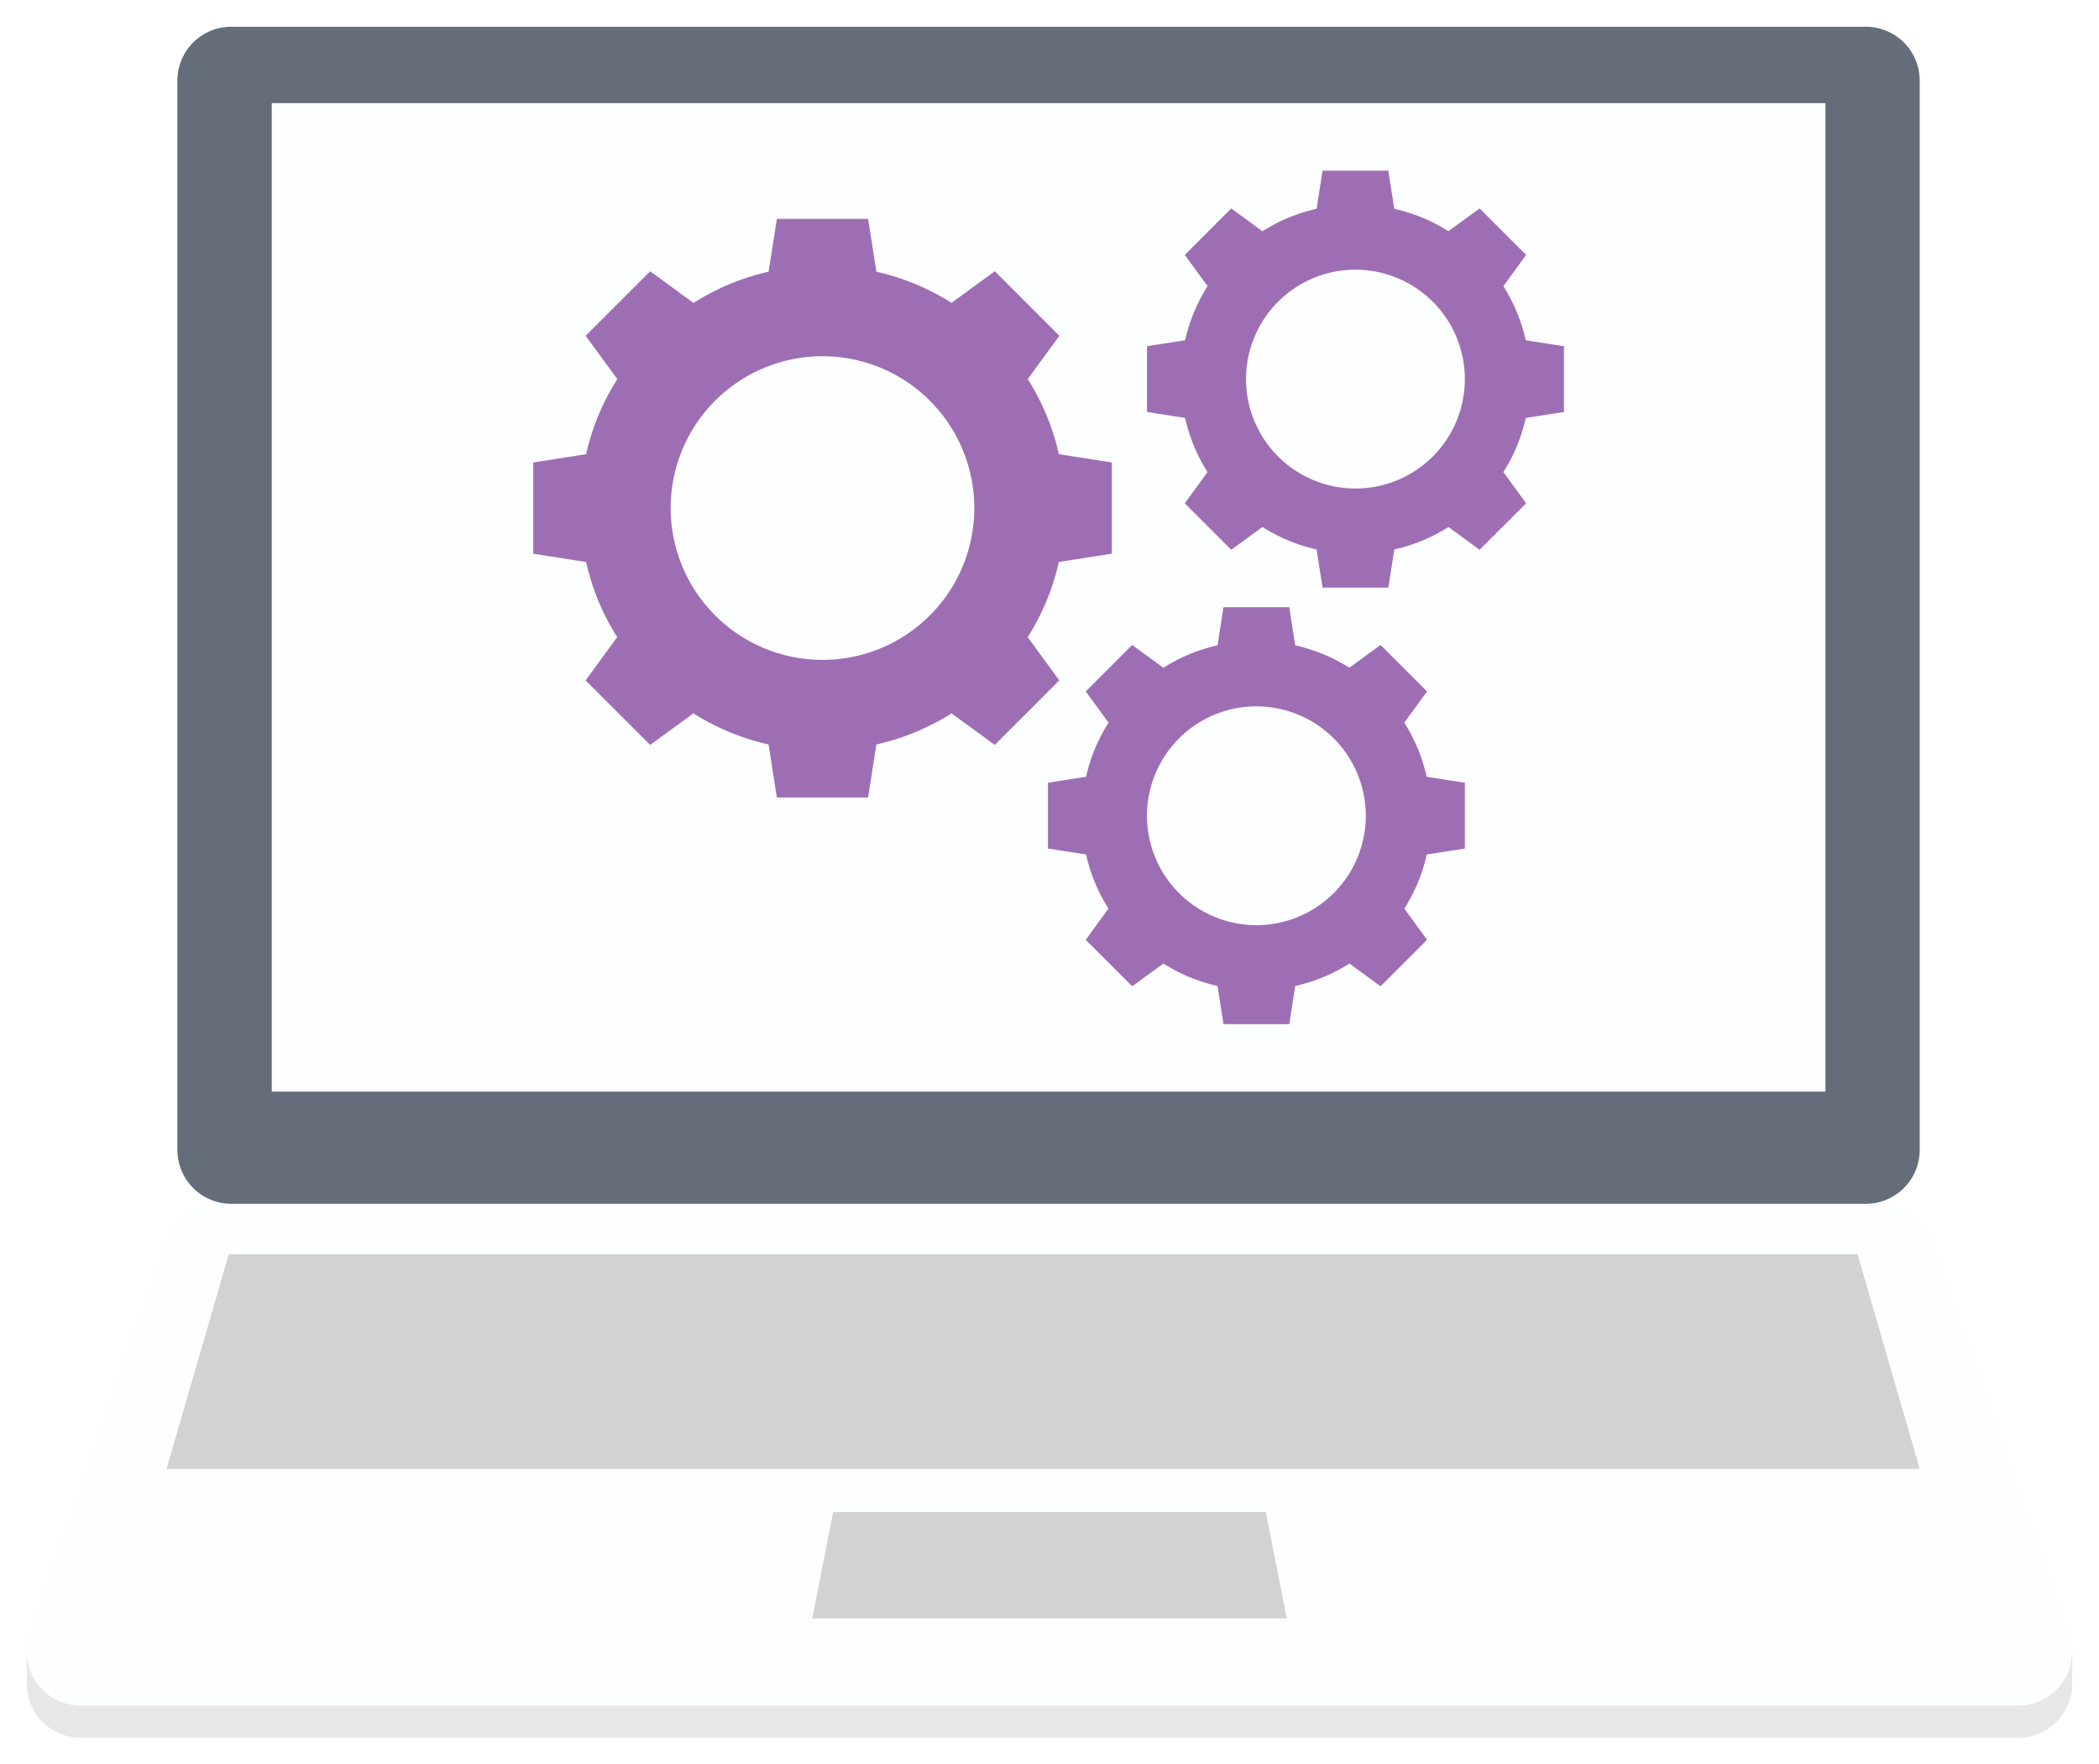 <svg xmlns="http://www.w3.org/2000/svg" xmlns:xlink="http://www.w3.org/1999/xlink" width="117.78" height="99.002" viewBox="0 0 117.78 99.002"><defs><style>.a{fill:#e8e7e8;}.b{fill:#fdfeff;}.c{fill:#656d7a;}.d{fill:#d2d2d4;}.e{fill:#9e6eb5;}.f{filter:url(#e);}.g{filter:url(#c);}.h{filter:url(#a);}</style><filter id="a" x="0" y="67.846" width="117.78" height="31.156" filterUnits="userSpaceOnUse"><feOffset dy="1" input="SourceAlpha"/><feGaussianBlur stdDeviation="0.5" result="b"/><feFlood flood-color="#404040" flood-opacity="0.161"/><feComposite operator="in" in2="b"/><feComposite in="SourceGraphic"/></filter><filter id="c" x="0.004" y="66.049" width="117.772" height="31.162" filterUnits="userSpaceOnUse"><feOffset dy="1" input="SourceAlpha"/><feGaussianBlur stdDeviation="0.5" result="d"/><feFlood flood-color="#404040" flood-opacity="0.161"/><feComposite operator="in" in2="d"/><feComposite in="SourceGraphic"/></filter><filter id="e" x="8.457" y="0" width="100.765" height="69.05" filterUnits="userSpaceOnUse"><feOffset dy="1" input="SourceAlpha"/><feGaussianBlur stdDeviation="0.5" result="f"/><feFlood flood-color="#404040" flood-opacity="0.161"/><feComposite operator="in" in2="f"/><feComposite in="SourceGraphic"/></filter></defs><g transform="translate(-24.42 -63.06)"><g class="h" transform="matrix(1, 0, 0, 1, 24.42, 63.06)"><path class="a" d="M140.7,358.8l-.01,2.075a3.016,3.016,0,0,1-3.023,2.844H28.953a3.016,3.016,0,0,1-3.023-2.844l-.01-2.075h.489l7.363-21.212a3.01,3.01,0,0,1,2.854-2.025h93.368a3.01,3.01,0,0,1,2.854,2.025l7.363,21.212Z" transform="translate(-24.42 -267.21)"/></g><g class="g" transform="matrix(1, 0, 0, 1, 24.42, 63.06)"><path class="b" d="M140.537,352.5l-7.68-22.115A3.023,3.023,0,0,0,130,328.356H36.64a3.023,3.023,0,0,0-2.857,2.031L26.1,352.5a3.024,3.024,0,0,0,2.857,4.016H137.682A3.024,3.024,0,0,0,140.537,352.5Z" transform="translate(-24.43 -261.81)"/></g><g class="f" transform="matrix(1, 0, 0, 1, 24.42, 63.06)"><path class="c" d="M154.565,63.56H62.848a3.024,3.024,0,0,0-3.024,3.024v60a3.024,3.024,0,0,0,3.024,3.024h91.717a3.024,3.024,0,0,0,3.024-3.024v-60A3.024,3.024,0,0,0,154.565,63.56Z" transform="translate(-49.87 -63.06)"/></g><rect class="b" width="87.182" height="55.464" transform="translate(39.669 68.848)"/><g transform="translate(33.765 133.437)"><path class="d" d="M155.749,355.748H57.372L60.863,343.7h91.395Z" transform="translate(-57.372 -343.7)"/><path class="d" d="M229.256,407.661H202.632l1.173-5.969h24.277Z" transform="translate(-166.399 -387.227)"/></g><g transform="translate(54.34 72.636)"><path class="e" d="M172.324,129.577v-5.119l-2.973-.465a13.391,13.391,0,0,0-1.745-4.214l1.771-2.43-3.62-3.62-2.43,1.771a13.314,13.314,0,0,0-4.214-1.745l-.465-2.966h-5.119l-.465,2.966a13.244,13.244,0,0,0-4.214,1.752l-2.431-1.777-3.62,3.62,1.777,2.43a13.281,13.281,0,0,0-1.752,4.214l-2.967.465v5.119l2.967.465a13.187,13.187,0,0,0,1.745,4.214l-1.771,2.43,3.62,3.62,2.43-1.771a13.243,13.243,0,0,0,4.214,1.745l.465,2.973h5.119l.465-2.973a13.275,13.275,0,0,0,4.22-1.745l2.423,1.771,3.62-3.62-1.771-2.43a13.178,13.178,0,0,0,1.745-4.214Zm-16.236,5.958a8.519,8.519,0,1,1,8.519-8.519A8.518,8.518,0,0,1,156.088,135.536Z" transform="translate(-139.856 -108.084)"/><path class="e" d="M279.045,211.7v-3.69l-2.143-.335a9.655,9.655,0,0,0-1.257-3.037l1.276-1.751-2.608-2.608-1.752,1.276a9.617,9.617,0,0,0-3.037-1.258l-.335-2.138H265.5l-.335,2.138a9.548,9.548,0,0,0-3.037,1.262l-1.751-1.281-2.608,2.608,1.281,1.751a9.549,9.549,0,0,0-1.262,3.037l-2.138.335v3.69l2.138.335a9.523,9.523,0,0,0,1.257,3.037l-1.276,1.751,2.608,2.608,1.751-1.276a9.542,9.542,0,0,0,3.037,1.258l.335,2.143h3.69l.335-2.143a9.578,9.578,0,0,0,3.042-1.258l1.747,1.276,2.608-2.608-1.276-1.751a9.478,9.478,0,0,0,1.257-3.037Zm-11.7,4.3a6.139,6.139,0,1,1,6.139-6.139A6.138,6.138,0,0,1,267.344,216Z" transform="translate(-226.766 -173.663)"/><path class="e" d="M301.328,113.489V109.8l-2.143-.335a9.654,9.654,0,0,0-1.257-3.037l1.276-1.751-2.608-2.608-1.752,1.276a9.618,9.618,0,0,0-3.037-1.258l-.335-2.138h-3.69l-.334,2.138a9.549,9.549,0,0,0-3.037,1.262l-1.751-1.281-2.608,2.608,1.281,1.751a9.549,9.549,0,0,0-1.262,3.037l-2.138.335v3.69l2.138.335a9.525,9.525,0,0,0,1.257,3.037l-1.276,1.751,2.608,2.608,1.751-1.276a9.541,9.541,0,0,0,3.037,1.258l.335,2.143h3.69l.335-2.143a9.577,9.577,0,0,0,3.042-1.258l1.747,1.276,2.608-2.608-1.276-1.751a9.48,9.48,0,0,0,1.257-3.037Zm-11.7,4.294a6.139,6.139,0,1,1,6.139-6.139A6.138,6.138,0,0,1,289.628,117.784Z" transform="translate(-243.491 -99.948)"/></g></g></svg>
